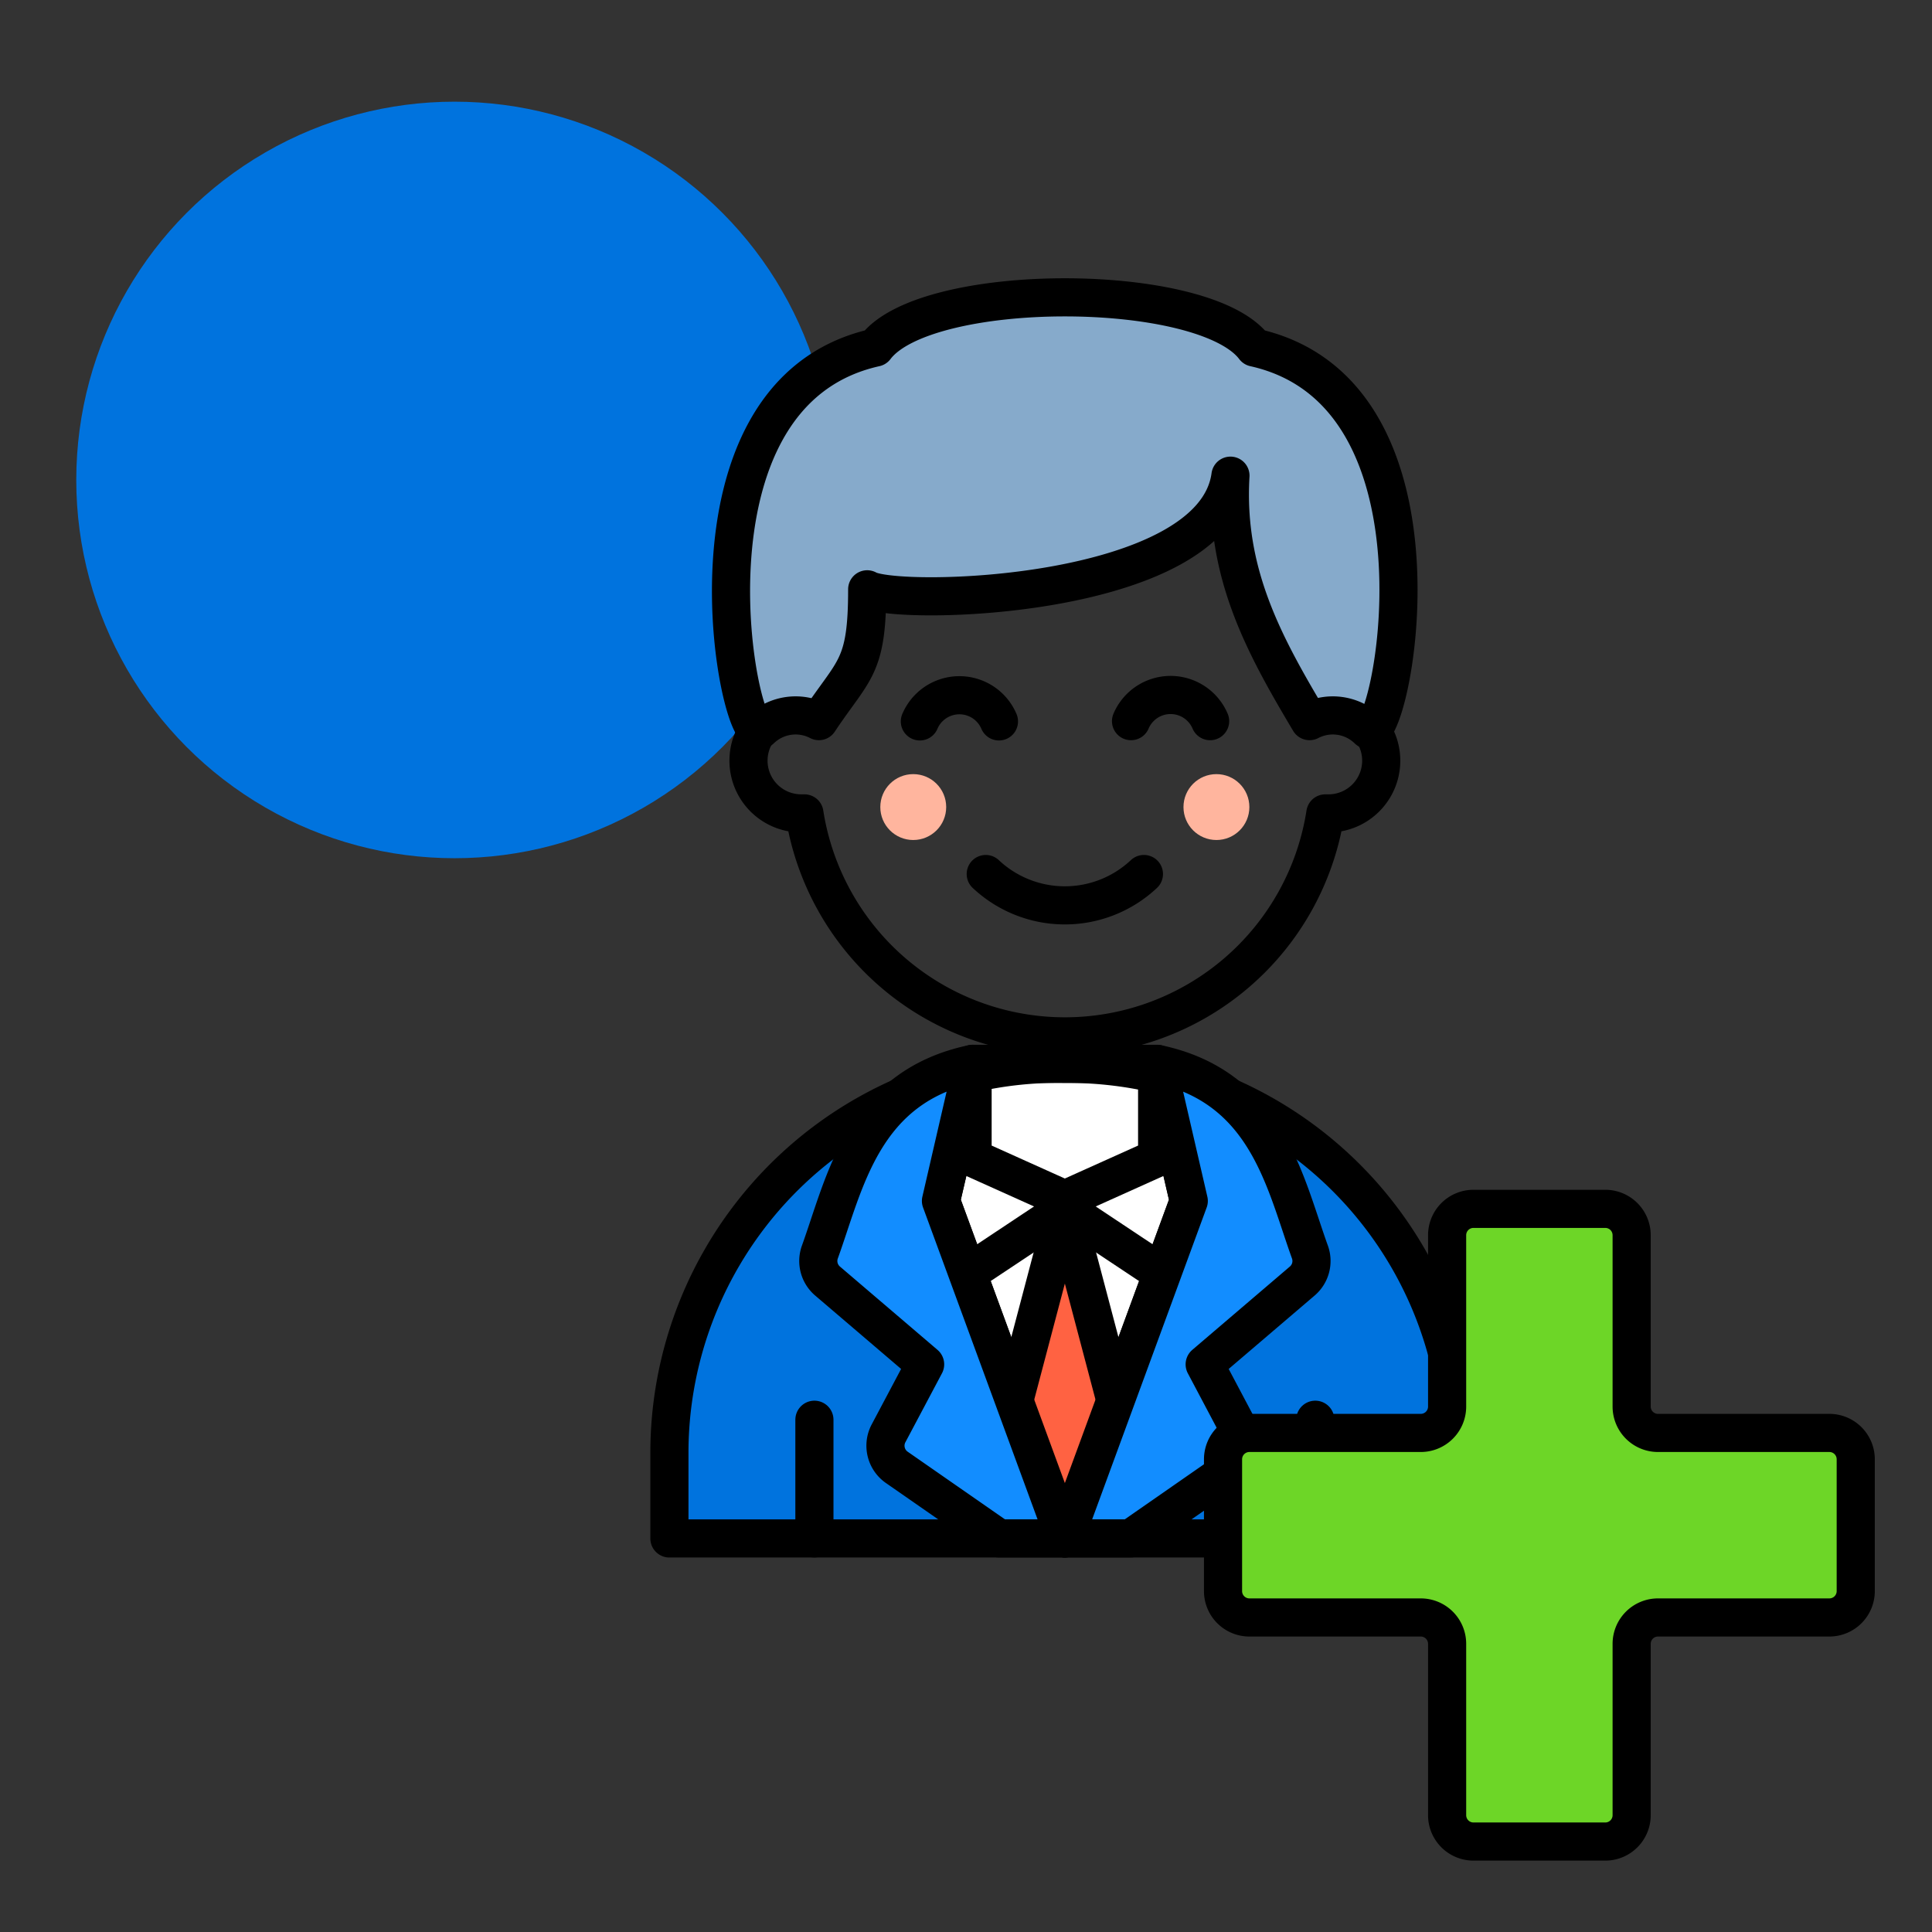 <svg xmlns="http://www.w3.org/2000/svg" width="76" height="76" viewBox="0 0 76 76"><rect x="0" y="0" width="76" height="76" fill="#333333" stroke="none"/><defs><style>.a,.c{fill:none;}.b{fill:#0073de;}.c,.d,.e,.i{stroke:#000;stroke-linecap:round;stroke-linejoin:round;stroke-width:1.5px;}.d{fill:#fff;}.e{fill:#ff6242;}.f{fill:#ffb59e;}.g{fill:#ffef9e;}.h{fill:#86aacb;}.i{fill:#128dff;}.j{fill:#6dd627;}</style></defs><g transform="translate(-1469 -2465)"><g transform="translate(1469 2465)"><rect class="a" width="76" height="76"/></g><g transform="translate(3 -5)"><circle class="b" cx="14.88" cy="14.88" r="14.88" transform="translate(1469 2474)"/><g transform="translate(1492.333 2481.697)"><path class="b" d="M44.556,48.5A15.307,15.307,0,0,0,29,63.8v3.37H60.111V63.8A15.307,15.307,0,0,0,44.556,48.5Z" transform="translate(-29 -18.348)"/><path class="c" d="M44.556,48.5A15.307,15.307,0,0,0,29,63.8v3.37H60.111V63.8A15.307,15.307,0,0,0,44.556,48.5Z" transform="translate(-29 -18.348)"/><line class="c" y1="4.667" transform="translate(5.704 44.152)"/><line class="c" y1="4.667" transform="translate(25.407 44.152)"/><path class="d" d="M47.9,48.925h0a15.556,15.556,0,0,0-3.723-.425,15.151,15.151,0,0,0-3.713.394h0l-1.161,5,4.874,13.274,4.874-13.274Z" transform="translate(-28.619 -18.348)"/><path class="a" d="M44.13,46H40.5v5.5l3.63,2.427,3.63-2.427V46Z" transform="translate(-28.574 -18.441)"/><path class="c" d="M44.13,46H40.5v3.7l3.63,1.633,3.63-1.633V46Z" transform="translate(-28.574 -15.848)"/><path class="e" d="M44.093,54l-2.6,9.852,2.6,3.111,2.6-3.111Z" transform="translate(-28.537 -18.144)"/><path class="c" d="M47.942,56.53,44.136,54,40.33,56.53" transform="translate(-28.58 -18.144)"/><path class="c" d="M54.815,35.463V32.87a10.37,10.37,0,1,0-20.741,0v2.593a2.074,2.074,0,0,0,0,4.148H34.2a10.37,10.37,0,0,0,20.492,0h.124a2.074,2.074,0,1,0,0-4.148Z" transform="translate(-28.889 -19.311)"/><circle class="f" cx="1.296" cy="1.296" r="1.296" transform="translate(8.296 18.755)"/><circle class="f" cx="1.296" cy="1.296" r="1.296" transform="translate(20.222 18.755)"/><path class="c" d="M41,41.3a4.542,4.542,0,0,0,6.222,0" transform="translate(-28.556 -18.615)"/><path class="c" d="M41.611,35.547a1.69,1.69,0,0,0-3.111,0" transform="translate(-28.648 -18.866)"/><path class="c" d="M49.621,35.537a1.69,1.69,0,0,0-3.111,0" transform="translate(-28.351 -18.866)"/><path class="g" d="M36,33.5Z" transform="translate(-28.741 -18.904)"/><path class="h" d="M51.925,21.4c-1.981-2.634-12.932-2.634-14.913,0-8.2,1.825-5.351,15.867-4.511,15.027a1.981,1.981,0,0,1,2.292-.332c1.379-2.074,1.9-2.074,1.9-5.185,1.141.684,13.637.4,14.29-4.47-.228,3.847,1.338,6.679,3.111,9.655a1.981,1.981,0,0,1,2.292.332C57.276,37.267,60.128,23.226,51.925,21.4Z" transform="translate(-28.913 -19.425)"/><path class="c" d="M51.925,21.4c-1.981-2.634-12.932-2.634-14.913,0-8.2,1.825-5.351,15.867-4.511,15.027a1.981,1.981,0,0,1,2.292-.332c1.379-2.074,1.9-2.074,1.9-5.185,1.141.684,13.637.4,14.29-4.47-.228,3.847,1.338,6.679,3.111,9.655a1.981,1.981,0,0,1,2.292.332C57.276,37.267,60.128,23.226,51.925,21.4Z" transform="translate(-28.913 -19.425)"/><path class="i" d="M40.717,48.5l-1.244,5.393,4.874,13.274H41.754l-4.013-2.79a1.037,1.037,0,0,1-.332-1.338l1.441-2.717-3.837-3.277a1.037,1.037,0,0,1-.311-1.12C35.7,53.167,36.382,49.413,40.717,48.5Z" transform="translate(-28.791 -18.348)"/><path class="i" d="M47.63,48.5l1.244,5.393L44,67.167h2.593l4.013-2.79a1.037,1.037,0,0,0,.332-1.338L49.5,60.322l3.837-3.277a1.037,1.037,0,0,0,.311-1.12C52.649,53.167,51.964,49.413,47.63,48.5Z" transform="translate(-28.444 -18.348)"/><path class="j" d="M74.889,63.852a1.037,1.037,0,0,0-1.037-1.037H67.111a1.037,1.037,0,0,1-1.037-1.037V55.037A1.037,1.037,0,0,0,65.037,54H59.852a1.037,1.037,0,0,0-1.037,1.037v6.741a1.037,1.037,0,0,1-1.037,1.037H51.037A1.037,1.037,0,0,0,50,63.852v5.185a1.037,1.037,0,0,0,1.037,1.037h6.741a1.037,1.037,0,0,1,1.037,1.037v6.741a1.037,1.037,0,0,0,1.037,1.037h5.185a1.037,1.037,0,0,0,1.037-1.037V71.111a1.037,1.037,0,0,1,1.037-1.037h6.741a1.037,1.037,0,0,0,1.037-1.037Z" transform="translate(-28.222 -18.144)"/><path class="c" d="M74.889,63.852a1.037,1.037,0,0,0-1.037-1.037H67.111a1.037,1.037,0,0,1-1.037-1.037V55.037A1.037,1.037,0,0,0,65.037,54H59.852a1.037,1.037,0,0,0-1.037,1.037v6.741a1.037,1.037,0,0,1-1.037,1.037H51.037A1.037,1.037,0,0,0,50,63.852v5.185a1.037,1.037,0,0,0,1.037,1.037h6.741a1.037,1.037,0,0,1,1.037,1.037v6.741a1.037,1.037,0,0,0,1.037,1.037h5.185a1.037,1.037,0,0,0,1.037-1.037V71.111a1.037,1.037,0,0,1,1.037-1.037h6.741a1.037,1.037,0,0,0,1.037-1.037Z" transform="translate(-28.222 -18.144)"/></g></g></g></svg>